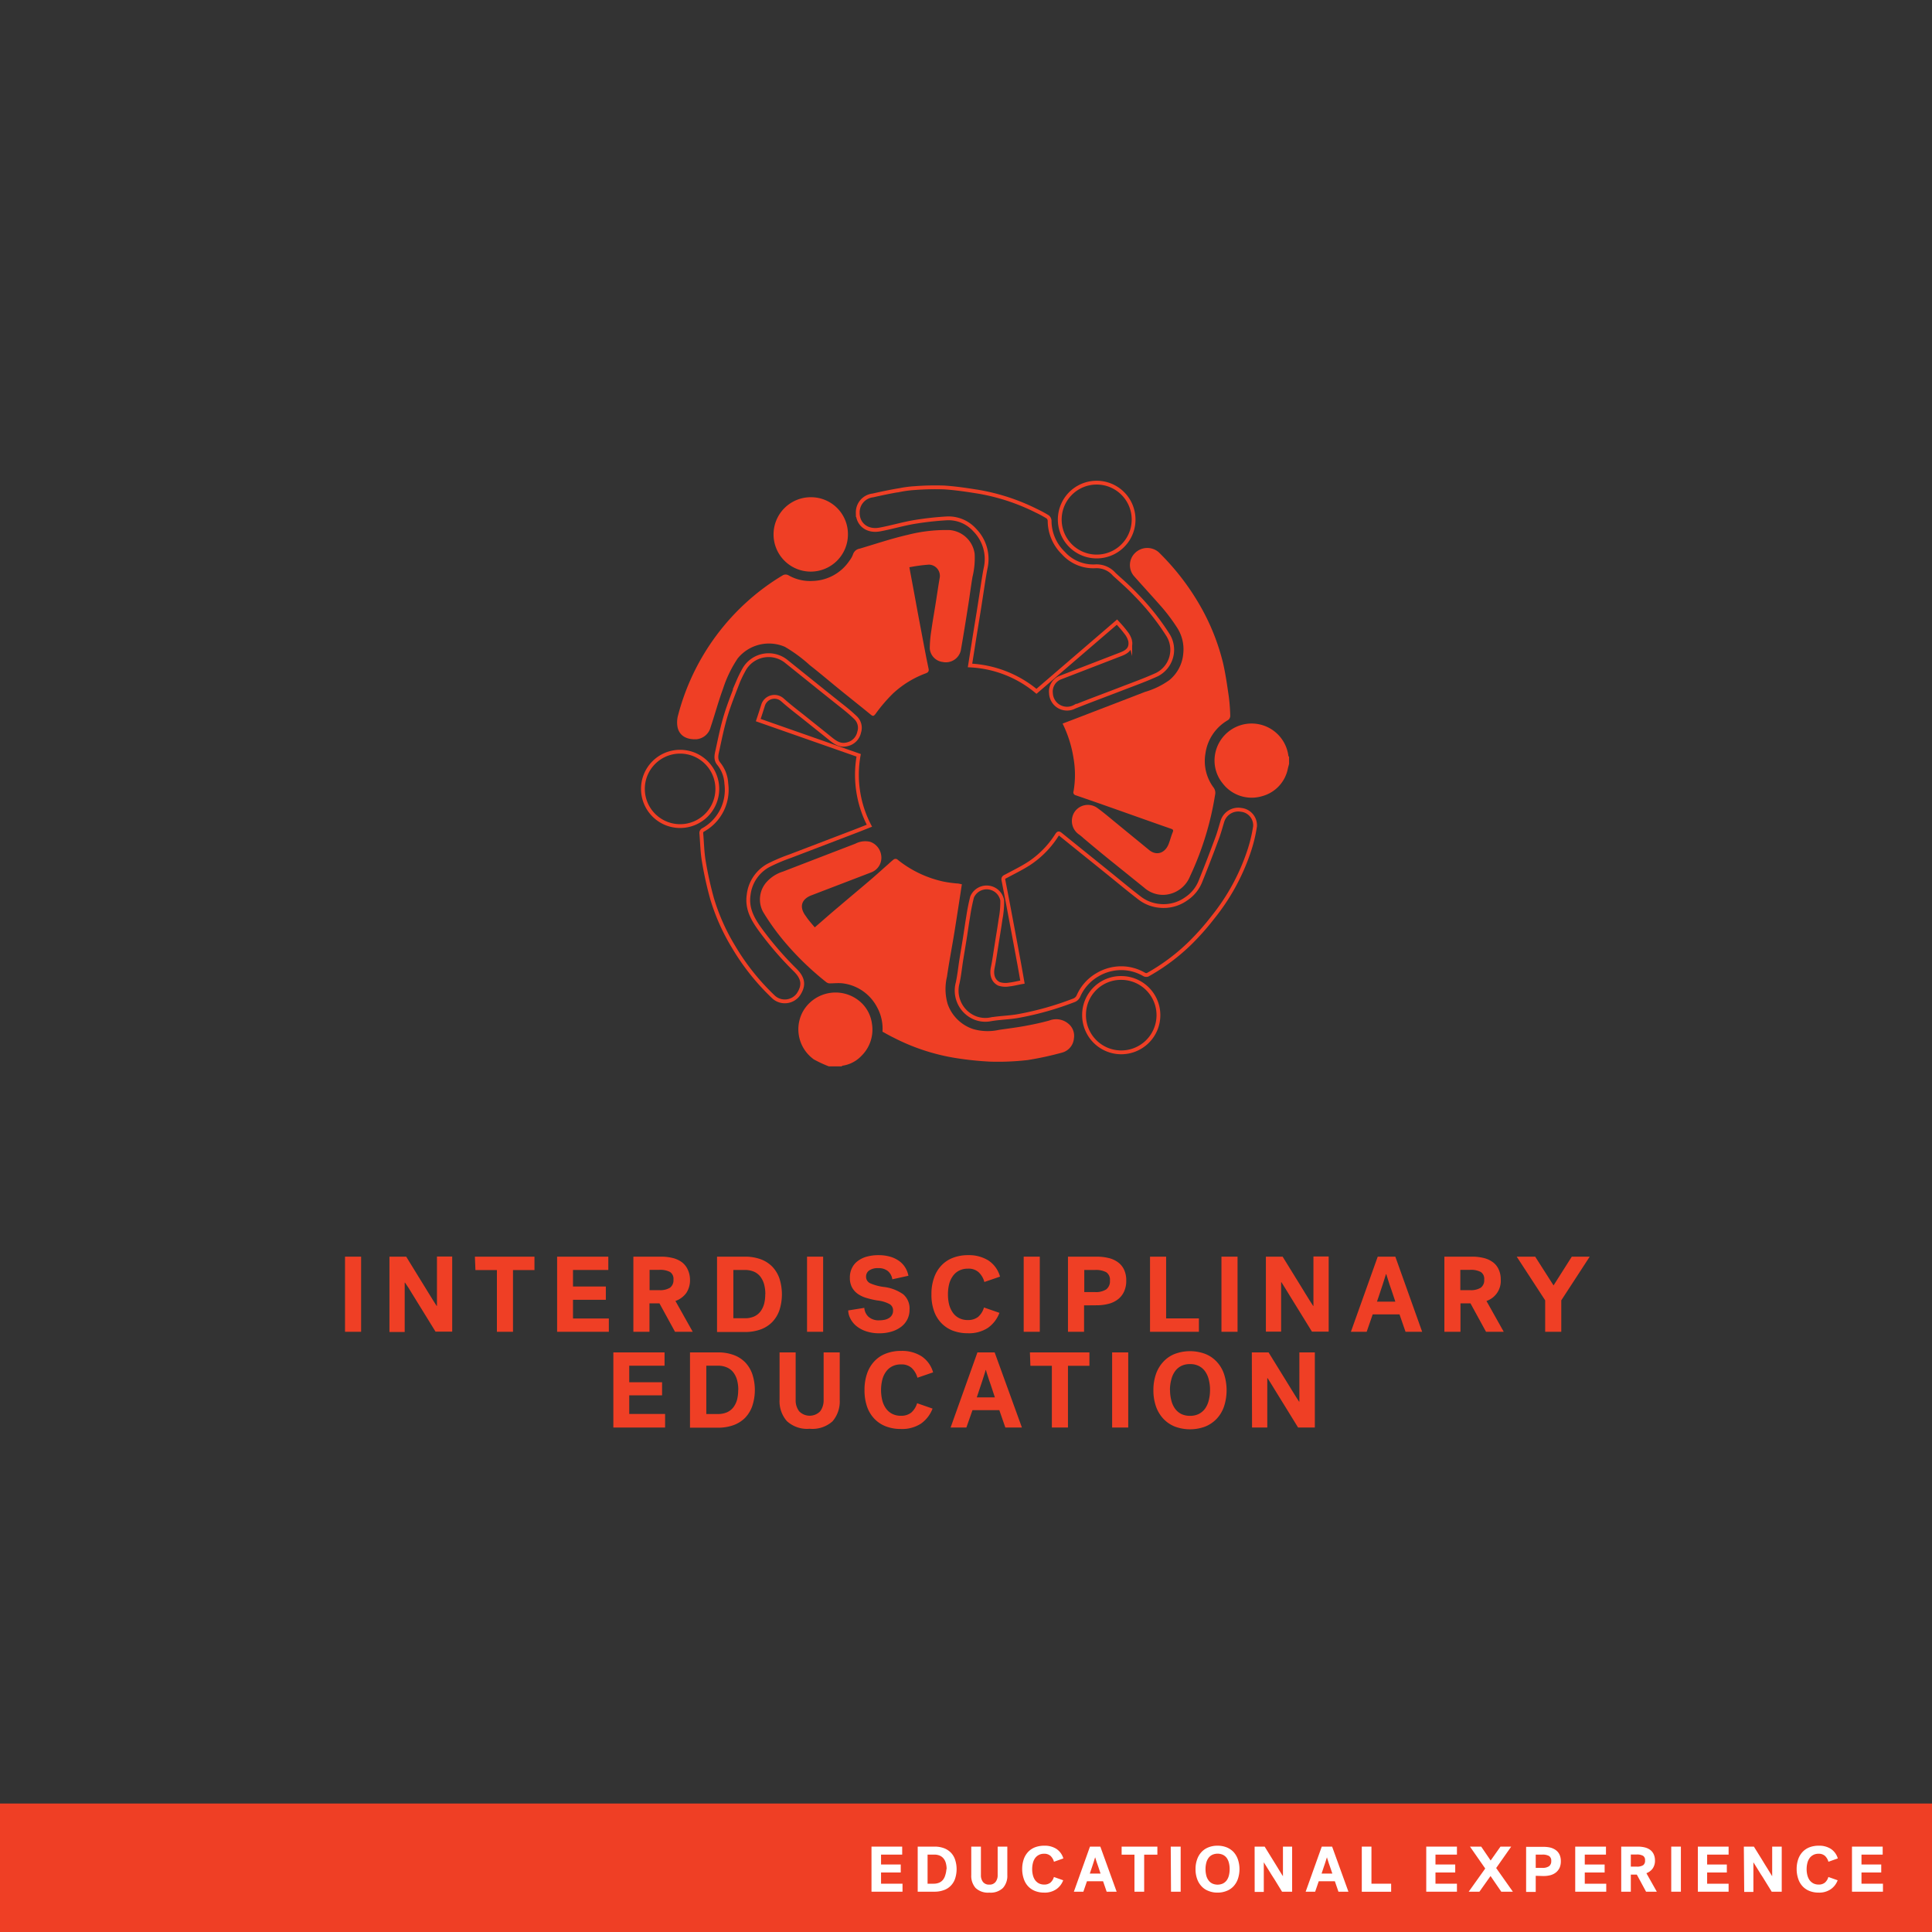 <svg xmlns="http://www.w3.org/2000/svg" viewBox="0 0 360 360"><rect x="0" y="0" width="360" height="360" fill="#333333" stroke="none"/><defs><style>.cls-1{fill:#ef3f25;}.cls-2{fill:#fff;}.cls-3{fill:none;stroke:#ef3f25;stroke-miterlimit:10;stroke-width:0.71px;}</style></defs><title>CARD</title><g id="BACKGROUND"><rect class="cls-1" y="336.06" width="360" height="23.94"/><path class="cls-2" d="M162.39,352.49v-8.4h5.72v1.49h-3.94v1.84h3.67v1.49h-3.67V351h4v1.49Z"/><path class="cls-2" d="M171,344.09h3.13a4.94,4.94,0,0,1,1.73.28,3.55,3.55,0,0,1,1.29.81,3.42,3.42,0,0,1,.81,1.32,5.67,5.67,0,0,1,0,3.58,3.45,3.45,0,0,1-.81,1.31,3.3,3.3,0,0,1-1.29.81,4.94,4.94,0,0,1-1.73.29H171Zm5.39,4.2a4.21,4.21,0,0,0-.14-1.11,2.31,2.31,0,0,0-.42-.86,1.87,1.87,0,0,0-.72-.55,2.46,2.46,0,0,0-1-.19h-1.27V351H174a2.63,2.63,0,0,0,1-.19,1.87,1.87,0,0,0,.72-.55,2.47,2.47,0,0,0,.42-.86A4.27,4.27,0,0,0,176.35,348.29Z"/><path class="cls-2" d="M184.34,352.66a3.34,3.34,0,0,1-2.56-.87,3.41,3.41,0,0,1-.8-2.4v-5.3h1.8v5.31a2,2,0,0,0,.38,1.27,1.41,1.41,0,0,0,1.18.5,1.38,1.38,0,0,0,1.17-.5,2,2,0,0,0,.39-1.27v-5.31h1.8v5.3a3.37,3.37,0,0,1-.81,2.4A3.3,3.3,0,0,1,184.34,352.66Z"/><path class="cls-2" d="M190.47,348.29a5.61,5.61,0,0,1,.29-1.85,3.85,3.85,0,0,1,.82-1.37,3.52,3.52,0,0,1,1.3-.86,4.79,4.79,0,0,1,1.71-.29,4,4,0,0,1,2.25.59,3.22,3.22,0,0,1,1.3,1.78l-1.75.62a2.37,2.37,0,0,0-.65-1.1,1.72,1.72,0,0,0-1.19-.39,2,2,0,0,0-1.67.81,2.63,2.63,0,0,0-.41.91,4.59,4.59,0,0,0-.14,1.15,4.51,4.51,0,0,0,.14,1.14,2.81,2.81,0,0,0,.41.91,2.13,2.13,0,0,0,.7.6,2.18,2.18,0,0,0,1,.22,1.8,1.8,0,0,0,1.14-.35,2.15,2.15,0,0,0,.66-1.06l1.73.61a3.49,3.49,0,0,1-1.3,1.68,3.81,3.81,0,0,1-2.25.62,4.49,4.49,0,0,1-1.68-.3,3.5,3.5,0,0,1-1.28-.85,3.69,3.69,0,0,1-.82-1.37A5.61,5.61,0,0,1,190.47,348.29Z"/><path class="cls-2" d="M208.07,352.49h-1.86l-.67-1.95h-3l-.67,1.95h-1.77l3-8.4h1.93Zm-4-6.43-.09.28-.13.42-.16.5c-.06.18-.12.35-.17.52l-.45,1.33h2c-.16-.47-.31-.91-.44-1.33-.09-.24-.16-.44-.21-.59s-.1-.31-.15-.45-.08-.28-.12-.4l-.09-.28Z"/><path class="cls-2" d="M209,344.09h6.66v1.5H213.2v6.9h-1.81v-6.9H209Z"/><path class="cls-2" d="M218.15,344.09H220v8.4h-1.8Z"/><path class="cls-2" d="M222.77,348.29a5.24,5.24,0,0,1,.3-1.83,3.83,3.83,0,0,1,.83-1.38,3.52,3.52,0,0,1,1.29-.86,4.49,4.49,0,0,1,1.68-.3,4.56,4.56,0,0,1,1.68.3,3.7,3.7,0,0,1,1.29.86,4,4,0,0,1,.82,1.38,5.73,5.73,0,0,1,0,3.66,3.91,3.91,0,0,1-.82,1.37,3.44,3.44,0,0,1-1.29.86,4.37,4.37,0,0,1-1.68.31,4.3,4.3,0,0,1-1.68-.31,3.29,3.29,0,0,1-1.29-.86,3.79,3.79,0,0,1-.83-1.37A5.24,5.24,0,0,1,222.77,348.29Zm1.86,0a4.81,4.81,0,0,0,.14,1.17,2.54,2.54,0,0,0,.42.91,1.88,1.88,0,0,0,.69.59,2.42,2.42,0,0,0,2,0,2,2,0,0,0,.7-.59,2.72,2.72,0,0,0,.41-.91,4.81,4.81,0,0,0,.14-1.17,4.69,4.69,0,0,0-.14-1.17,2.77,2.77,0,0,0-.41-.92,2,2,0,0,0-.7-.58,2.42,2.42,0,0,0-2,0,1.85,1.85,0,0,0-.69.58,2.59,2.59,0,0,0-.42.92A4.69,4.69,0,0,0,224.63,348.29Z"/><path class="cls-2" d="M233.78,344.09h1.87l1.39,2.25.65,1.05.5.82.48.78c.16.24.28.45.39.62h0v-5.52h1.71v8.4h-1.88c-.47-.78-.93-1.52-1.36-2.22l-.64-1c-.18-.28-.35-.55-.51-.83l-.49-.79-.4-.64h0v5.52h-1.7Z"/><path class="cls-2" d="M251.26,352.49H249.4l-.67-1.95h-3l-.67,1.95h-1.77l3-8.4h1.93Zm-4-6.43-.09.28-.13.42-.16.5-.18.52c-.13.42-.28.86-.44,1.33h2l-.45-1.33c-.08-.24-.15-.44-.21-.59s-.1-.31-.14-.45-.09-.28-.13-.4l-.08-.28Z"/><path class="cls-2" d="M253.75,344.09h1.8V351h3.67v1.5h-5.47Z"/><path class="cls-2" d="M265.76,352.49v-8.4h5.72v1.49h-4v1.84h3.68v1.49h-3.68V351h4v1.49Z"/><path class="cls-2" d="M278.79,348.08l3.11,4.41h-2.16l-2-2.92-2.07,2.92h-2l3.08-4.32-2.84-4.08H276l1.76,2.59,1.83-2.59h2Z"/><path class="cls-2" d="M286.16,349.53v3h-1.79v-8.4h3.19a5.81,5.81,0,0,1,1.37.15,3.12,3.12,0,0,1,1,.48,2.18,2.18,0,0,1,.67.83,2.81,2.81,0,0,1,.24,1.21,3,3,0,0,1-.24,1.25,2.5,2.5,0,0,1-.68.86,3,3,0,0,1-1,.5,5.21,5.21,0,0,1-1.35.16Zm2.89-2.77a1,1,0,0,0-.42-.93,2.41,2.41,0,0,0-1.25-.25h-1.22v2.47h1.22a2.11,2.11,0,0,0,1.25-.3A1.13,1.13,0,0,0,289.05,346.76Z"/><path class="cls-2" d="M293.52,352.49v-8.4h5.73v1.49H295.3v1.84H299v1.49H295.3V351h4v1.49Z"/><path class="cls-2" d="M308.38,346.64a2.52,2.52,0,0,1-.43,1.53,2.48,2.48,0,0,1-1.17.87l1.94,3.45h-2L305,349.31h-1.12v3.18h-1.79v-8.4h3.07a5.47,5.47,0,0,1,1.33.15,2.89,2.89,0,0,1,1,.46,2.15,2.15,0,0,1,.64.79A2.68,2.68,0,0,1,308.38,346.64Zm-1.85,0a.9.9,0,0,0-.39-.85,2.3,2.3,0,0,0-1.18-.23h-1.08v2.26H305a2.08,2.08,0,0,0,1.18-.27A1,1,0,0,0,306.53,346.66Z"/><path class="cls-2" d="M311.41,344.09h1.8v8.4h-1.8Z"/><path class="cls-2" d="M316.37,352.49v-8.4h5.73v1.49h-4v1.84h3.67v1.49h-3.67V351h4v1.49Z"/><path class="cls-2" d="M324.94,344.09h1.87c.49.79.95,1.54,1.4,2.25l.64,1.05.51.82.48.78.38.62h0v-5.52H332v8.4h-1.87l-1.37-2.22c-.25-.42-.47-.76-.64-1l-.51-.83-.49-.79c-.15-.25-.29-.47-.4-.64h0v5.52h-1.71Z"/><path class="cls-2" d="M334.78,348.29a5.61,5.61,0,0,1,.29-1.85,3.85,3.85,0,0,1,.82-1.37,3.52,3.52,0,0,1,1.3-.86,4.79,4.79,0,0,1,1.71-.29,4,4,0,0,1,2.25.59,3.22,3.22,0,0,1,1.3,1.78l-1.75.62a2.37,2.37,0,0,0-.65-1.1,1.72,1.72,0,0,0-1.19-.39,2,2,0,0,0-1.67.81,2.63,2.63,0,0,0-.41.91,4.59,4.59,0,0,0-.14,1.15,4.51,4.51,0,0,0,.14,1.14,2.81,2.81,0,0,0,.41.91,2.13,2.13,0,0,0,.7.6,2.18,2.18,0,0,0,1,.22,1.78,1.78,0,0,0,1.14-.35,2.15,2.15,0,0,0,.66-1.06l1.73.61a3.49,3.49,0,0,1-1.3,1.68,3.81,3.81,0,0,1-2.25.62,4.49,4.49,0,0,1-1.68-.3,3.5,3.5,0,0,1-1.28-.85,3.69,3.69,0,0,1-.82-1.37A5.61,5.61,0,0,1,334.78,348.29Z"/><path class="cls-2" d="M345.09,352.49v-8.4h5.72v1.49h-3.95v1.84h3.68v1.49h-3.68V351h4v1.49Z"/></g><g id="LINE_ONE" data-name="LINE ONE"><path class="cls-1" d="M64.29,234.16h3v14h-3Z"/><path class="cls-1" d="M72.57,234.16h3.12L78,237.92l1.08,1.75.84,1.37.8,1.29.64,1h.06v-9.2h2.84v14H81.15l-2.28-3.7-1.07-1.73c-.29-.46-.57-.92-.85-1.38L76.14,240,75.47,239h-.06v9.2H72.57Z"/><path class="cls-1" d="M88.49,234.16h11.1v2.5h-4v11.5h-3v-11.5h-4Z"/><path class="cls-1" d="M103.81,248.16v-14h9.54v2.48h-6.58v3.08h6.12v2.48h-6.12v3.48h6.68v2.48Z"/><path class="cls-1" d="M128.57,238.42a4.26,4.26,0,0,1-.71,2.54,4.31,4.31,0,0,1-2,1.46l3.22,5.74h-3.3l-2.9-5.3h-1.86v5.3h-3v-14h5.12a8.89,8.89,0,0,1,2.21.25,4.78,4.78,0,0,1,1.69.77,3.58,3.58,0,0,1,1.08,1.32A4.47,4.47,0,0,1,128.57,238.42Zm-3.08,0a1.51,1.51,0,0,0-.65-1.41,3.93,3.93,0,0,0-2-.39h-1.8v3.78h1.8a3.5,3.5,0,0,0,2-.45A1.74,1.74,0,0,0,125.49,238.44Z"/><path class="cls-1" d="M133.61,234.16h5.22a8.45,8.45,0,0,1,2.88.47,5.85,5.85,0,0,1,2.16,1.36,6.05,6.05,0,0,1,1.35,2.19,9.68,9.68,0,0,1,0,6,6.05,6.05,0,0,1-1.35,2.19,5.85,5.85,0,0,1-2.16,1.36,8.45,8.45,0,0,1-2.88.47h-5.22Zm9,7a7,7,0,0,0-.23-1.85,4.24,4.24,0,0,0-.7-1.43,3.09,3.09,0,0,0-1.19-.92,4.29,4.29,0,0,0-1.72-.32h-2.12v9h2.12a4.29,4.29,0,0,0,1.72-.32,3.09,3.09,0,0,0,1.19-.92,4.24,4.24,0,0,0,.7-1.43A7,7,0,0,0,142.59,241.16Z"/><path class="cls-1" d="M150.38,234.16h3v14h-3Z"/><path class="cls-1" d="M161.38,237.84a1.33,1.33,0,0,0,.79,1.29,9.27,9.27,0,0,0,2.47.67,7.82,7.82,0,0,1,3.67,1.38,3.48,3.48,0,0,1,1.17,2.86,3.92,3.92,0,0,1-.42,1.83,4,4,0,0,1-1.17,1.38,5.54,5.54,0,0,1-1.79.88,7.72,7.72,0,0,1-2.26.31,7.61,7.61,0,0,1-2.37-.35,5.66,5.66,0,0,1-1.8-.93,4.28,4.28,0,0,1-1.16-1.36,3.54,3.54,0,0,1-.46-1.62l3-.48a2.52,2.52,0,0,0,.79,1.67,2.83,2.83,0,0,0,2,.65,4.55,4.55,0,0,0,1-.1,2.43,2.43,0,0,0,.82-.33,1.58,1.58,0,0,0,.55-.57,1.54,1.54,0,0,0,.2-.82,1.33,1.33,0,0,0-.65-1.2,6.25,6.25,0,0,0-2.29-.68,15.6,15.6,0,0,1-2-.46,5.53,5.53,0,0,1-1.64-.77,3.61,3.61,0,0,1-1.08-1.22,3.76,3.76,0,0,1-.39-1.79,3.93,3.93,0,0,1,.41-1.84,3.52,3.52,0,0,1,1.12-1.31,4.89,4.89,0,0,1,1.69-.79,8.12,8.12,0,0,1,2.15-.26,7.63,7.63,0,0,1,2,.25,5.41,5.41,0,0,1,1.67.74,4.23,4.23,0,0,1,1.21,1.21,4.49,4.49,0,0,1,.66,1.64l-3,.66a2.44,2.44,0,0,0-.81-1.52,2.69,2.69,0,0,0-1.78-.56,2.82,2.82,0,0,0-1.7.42A1.35,1.35,0,0,0,161.38,237.84Z"/><path class="cls-1" d="M173.56,241.16a8.87,8.87,0,0,1,.49-3.07,6.25,6.25,0,0,1,1.37-2.29,5.75,5.75,0,0,1,2.16-1.43,7.73,7.73,0,0,1,2.84-.49,6.86,6.86,0,0,1,3.77,1,5.29,5.29,0,0,1,2.15,3l-2.92,1a3.76,3.76,0,0,0-1.08-1.83,2.77,2.77,0,0,0-2-.65,3.46,3.46,0,0,0-1.62.36,3.18,3.18,0,0,0-1.16,1,4.48,4.48,0,0,0-.7,1.51,7.73,7.73,0,0,0-.22,1.92,7.65,7.65,0,0,0,.22,1.91,4.67,4.67,0,0,0,.7,1.51,3.12,3.12,0,0,0,1.16,1,3.5,3.5,0,0,0,1.63.36,3,3,0,0,0,1.9-.58,3.63,3.63,0,0,0,1.1-1.76l2.88,1a6,6,0,0,1-2.15,2.8,6.46,6.46,0,0,1-3.77,1,7.78,7.78,0,0,1-2.79-.49,5.9,5.9,0,0,1-2.13-1.42,6.17,6.17,0,0,1-1.37-2.29A9,9,0,0,1,173.56,241.16Z"/><path class="cls-1" d="M190.75,234.16h3v14h-3Z"/><path class="cls-1" d="M202,243.24v4.92h-3v-14h5.32a9.4,9.4,0,0,1,2.28.26,4.81,4.81,0,0,1,1.74.8,3.6,3.6,0,0,1,1.12,1.38,4.61,4.61,0,0,1,.4,2,4.72,4.72,0,0,1-.41,2.07,3.85,3.85,0,0,1-1.14,1.44,4.75,4.75,0,0,1-1.75.84,8.7,8.7,0,0,1-2.24.27Zm4.82-4.62a1.68,1.68,0,0,0-.69-1.56,4.09,4.09,0,0,0-2.09-.42h-2v4.12h2a3.58,3.58,0,0,0,2.09-.5A1.9,1.9,0,0,0,206.82,238.62Z"/><path class="cls-1" d="M214.29,234.16h3v11.5h6.11v2.5h-9.11Z"/><path class="cls-1" d="M227.6,234.16h3v14h-3Z"/><path class="cls-1" d="M235.88,234.16H239l2.32,3.76,1.08,1.75.84,1.37.8,1.29.64,1h.06v-9.2h2.84v14h-3.12l-2.28-3.7c-.42-.7-.78-1.27-1.07-1.73l-.85-1.38-.81-1.32c-.26-.42-.48-.78-.67-1.07h-.06v9.2h-2.84Z"/><path class="cls-1" d="M265,248.16h-3.1l-1.12-3.24h-5l-1.12,3.24h-2.94l5-14H260Zm-6.76-10.72a4,4,0,0,1-.14.47c-.06.21-.14.44-.22.7s-.17.54-.27.84-.19.59-.29.87c-.22.69-.47,1.43-.74,2.22H260c-.26-.79-.51-1.53-.74-2.22l-.35-1q-.12-.39-.24-.75c-.07-.24-.14-.46-.21-.67l-.14-.47Z"/><path class="cls-1" d="M279.64,238.42a3.94,3.94,0,0,1-2.66,4l3.22,5.74h-3.3l-2.9-5.3h-1.86v5.3h-3v-14h5.12a8.84,8.84,0,0,1,2.21.25,4.7,4.7,0,0,1,1.69.77,3.39,3.39,0,0,1,1.08,1.32A4.33,4.33,0,0,1,279.64,238.42Zm-3.08,0a1.49,1.49,0,0,0-.65-1.41,3.91,3.91,0,0,0-2-.39h-1.8v3.78h1.8a3.48,3.48,0,0,0,2-.45A1.71,1.71,0,0,0,276.56,238.44Z"/><path class="cls-1" d="M287.92,242.3l-5.3-8.14h3.44l3.42,5.36,3.4-5.36h3.34l-5.3,8.14v5.86h-3Z"/></g><g id="LINE_TWO" data-name="LINE TWO"><path class="cls-1" d="M114.29,266V252h9.54v2.48h-6.58v3.08h6.12V260h-6.12v3.47h6.68V266Z"/><path class="cls-1" d="M128.57,252h5.22a8.21,8.21,0,0,1,2.88.47,5.73,5.73,0,0,1,2.16,1.36,5.94,5.94,0,0,1,1.34,2.18,9.52,9.52,0,0,1,0,6,6.07,6.07,0,0,1-1.34,2.19,6,6,0,0,1-2.16,1.36,8.45,8.45,0,0,1-2.88.47h-5.22Zm9,7a7,7,0,0,0-.23-1.85,4.15,4.15,0,0,0-.7-1.43,3,3,0,0,0-1.2-.92,4,4,0,0,0-1.71-.32h-2.12v9h2.12a4.21,4.21,0,0,0,1.71-.31,3.14,3.14,0,0,0,1.2-.92,4.24,4.24,0,0,0,.7-1.43A7.1,7.1,0,0,0,137.55,259Z"/><path class="cls-1" d="M150.87,266.23a5.56,5.56,0,0,1-4.26-1.44,5.63,5.63,0,0,1-1.35-4V252h3v8.86a3.36,3.36,0,0,0,.65,2.11,2.73,2.73,0,0,0,3.92,0,3.42,3.42,0,0,0,.64-2.11V252h3v8.84a5.67,5.67,0,0,1-1.34,4A5.59,5.59,0,0,1,150.87,266.23Z"/><path class="cls-1" d="M161.09,259a9.12,9.12,0,0,1,.48-3.07,6.25,6.25,0,0,1,1.37-2.29,5.64,5.64,0,0,1,2.16-1.43,7.74,7.74,0,0,1,2.85-.49,6.77,6.77,0,0,1,3.76,1,5.32,5.32,0,0,1,2.16,3l-2.92,1a3.92,3.92,0,0,0-1.08-1.83,2.82,2.82,0,0,0-2-.65,3.46,3.46,0,0,0-1.62.36,3.18,3.18,0,0,0-1.16,1,4.28,4.28,0,0,0-.69,1.51,8.09,8.09,0,0,0,0,3.83,4.45,4.45,0,0,0,.69,1.51,3.21,3.21,0,0,0,1.16,1,3.51,3.51,0,0,0,1.64.36,3,3,0,0,0,1.89-.58,3.72,3.72,0,0,0,1.11-1.76l2.88,1a6.07,6.07,0,0,1-2.16,2.8,6.44,6.44,0,0,1-3.76,1,7.7,7.7,0,0,1-2.79-.49,5.86,5.86,0,0,1-2.14-1.42,6.25,6.25,0,0,1-1.37-2.29A9.26,9.26,0,0,1,161.09,259Z"/><path class="cls-1" d="M190.42,266h-3.09l-1.12-3.24h-5L180.07,266h-2.94l5-14h3.21Zm-6.75-10.72-.14.47c-.07.2-.15.44-.22.7s-.18.54-.27.84l-.29.87-.74,2.22h3.37c-.26-.79-.51-1.53-.73-2.22-.15-.4-.27-.73-.35-1s-.17-.51-.24-.75-.15-.47-.22-.67-.11-.37-.13-.47Z"/><path class="cls-1" d="M191.91,252H203v2.5h-4V266h-3v-11.5h-4Z"/><path class="cls-1" d="M207.23,252h3v14h-3Z"/><path class="cls-1" d="M214.92,259a9,9,0,0,1,.49-3,6.43,6.43,0,0,1,1.39-2.29,5.78,5.78,0,0,1,2.14-1.44,8.12,8.12,0,0,1,5.61,0,5.86,5.86,0,0,1,2.14,1.44,6.27,6.27,0,0,1,1.38,2.29,9.74,9.74,0,0,1,0,6.1,6.35,6.35,0,0,1-1.38,2.29,6.12,6.12,0,0,1-2.14,1.44,8.12,8.12,0,0,1-5.61,0,6,6,0,0,1-2.14-1.44,6.51,6.51,0,0,1-1.39-2.29A9.08,9.08,0,0,1,214.92,259Zm3.1,0a7.55,7.55,0,0,0,.24,1.95,4.51,4.51,0,0,0,.68,1.52,3.32,3.32,0,0,0,1.16,1,3.7,3.7,0,0,0,1.64.35,3.64,3.64,0,0,0,1.64-.35,3.27,3.27,0,0,0,1.17-1,4.51,4.51,0,0,0,.68-1.52,7.55,7.55,0,0,0,.24-1.95,7.44,7.44,0,0,0-.24-1.95,4.42,4.42,0,0,0-.68-1.52,3.17,3.17,0,0,0-1.17-1,3.51,3.51,0,0,0-1.64-.35,3.57,3.57,0,0,0-1.64.35,3.22,3.22,0,0,0-1.16,1,4.42,4.42,0,0,0-.68,1.52A7.44,7.44,0,0,0,218,259Z"/><path class="cls-1" d="M233.26,252h3.12l2.32,3.76c.44.7.8,1.29,1.08,1.75l.84,1.37.8,1.29c.26.4.47.75.64,1h.06V252H245v14h-3.12l-2.28-3.7c-.42-.7-.78-1.27-1.07-1.73l-.85-1.38-.81-1.32c-.26-.42-.48-.78-.67-1.07h-.06V266h-2.84Z"/></g><g id="ICON"><path class="cls-1" d="M154.44,198.7a22,22,0,0,1-2.78-1.29,6.89,6.89,0,0,1-1.94-9.12,7,7,0,0,1,11-1.22,6.6,6.6,0,0,1,1.76,3.72,6.84,6.84,0,0,1-1.93,5.92,6.07,6.07,0,0,1-3.58,1.87s-.1.08-.16.12Z"/><path class="cls-1" d="M240.2,142.33c-.07.29-.15.57-.22.86a6.64,6.64,0,0,1-4.79,5.16,6.8,6.8,0,0,1-7.38-2.4,6.7,6.7,0,0,1-1.5-4.19,6.91,6.91,0,0,1,13.76-.94c0,.08.09.15.13.23Z"/><path class="cls-3" d="M180.75,124c.28-1.78.55-3.45.81-5.13l.78-4.8c.22-1.38.43-2.76.64-4.13s.4-2.66.66-4a7.7,7.7,0,0,0-2-7.16,6.56,6.56,0,0,0-5.19-2.19,57.08,57.08,0,0,0-6.11.68c-2.15.36-4.25,1-6.38,1.39-2.47.47-4.17-1.06-4.13-3.15a3.16,3.16,0,0,1,2.8-3.19c1.65-.37,3.31-.73,5-1a20.67,20.67,0,0,1,2.83-.37,49.63,49.63,0,0,1,5.45-.12c2.18.14,4.35.47,6.52.82a38.62,38.62,0,0,1,10.65,3.51,22.27,22.27,0,0,1,2.15,1.16,1,1,0,0,1,.35.72,8.38,8.38,0,0,0,2.55,6,7.48,7.48,0,0,0,6,2.48,4.37,4.37,0,0,1,3.5,1.5c1.36,1.24,2.75,2.44,4,3.77a45.26,45.26,0,0,1,6.05,7.61,5.18,5.18,0,0,1-2.1,7.3c-2,.91-4,1.64-6.07,2.43-3.09,1.2-6.2,2.34-9.28,3.57a3,3,0,0,1-4.4-2.52,2.78,2.78,0,0,1,1.78-2.93l11.29-4.36c1.34-.52,1.88-1.18,1.7-2.44a4.06,4.06,0,0,0-.84-1.62c-.47-.64-1-1.22-1.63-1.91l-15,12.9A20.91,20.91,0,0,0,180.75,124Z"/><path class="cls-3" d="M190.52,183c-.19-1.1-.39-2.22-.59-3.33-.37-2-.75-4.05-1.13-6.08q-.5-2.65-1-5.32c-.28-1.43-.55-2.86-.83-4.29-.1-.51.29-.6.63-.78,1.43-.77,2.89-1.48,4.25-2.37a17.61,17.61,0,0,0,5.1-5.25c.2-.31.32-.39.64-.13,2.91,2.36,5.83,4.7,8.75,7.06,2,1.61,3.95,3.25,6,4.82a7.14,7.14,0,0,0,3.7,1.46,7.24,7.24,0,0,0,5-1.31,7,7,0,0,0,2.6-3.15q1.62-4,3.15-8.15c.38-1,.67-2.11,1-3.18a3.09,3.09,0,0,1,3.45-2.1,2.9,2.9,0,0,1,2.62,3.08,27.81,27.81,0,0,1-1.19,4.84A39.52,39.52,0,0,1,226,170.94a47.37,47.37,0,0,1-4.14,4.69,37.53,37.53,0,0,1-8,6,.79.79,0,0,1-.65-.05,8.48,8.48,0,0,0-4.11-1.17,8.72,8.72,0,0,0-4.6,1.22,8.49,8.49,0,0,0-3.54,3.95,1.51,1.51,0,0,1-.92.84,56.86,56.86,0,0,1-10.14,2.87c-1.74.33-3.53.34-5.28.64a5.16,5.16,0,0,1-3.81-.71,5.49,5.49,0,0,1-2.36-6.08c.31-1.43.45-2.89.68-4.33.2-1.26.42-2.52.62-3.78.23-1.42.42-2.85.66-4.26a36.58,36.58,0,0,1,.72-3.61,2.95,2.95,0,0,1,5.62.62,17.22,17.22,0,0,1-.31,3.49c-.23,1.65-.52,3.3-.78,5-.22,1.35-.4,2.71-.67,4s0,2.48,1.16,3.06a3.93,3.93,0,0,0,1.91.12C188.86,183.37,189.63,183.15,190.52,183Z"/><path class="cls-3" d="M141.29,134.18,160,140.74A20.54,20.54,0,0,0,162,153.86c-1.08.43-2.11.84-3.14,1.23l-11.64,4.45a33.32,33.32,0,0,0-4,1.7,7.16,7.16,0,0,0-3.72,5.51c-.38,2.58.78,4.57,2.2,6.52a62.3,62.3,0,0,0,6.47,7.49c1.58,1.57,1.68,2.91.59,4.55a3.12,3.12,0,0,1-4.54.54,43.11,43.11,0,0,1-7.55-9.45,38.36,38.36,0,0,1-4-9,67.58,67.58,0,0,1-1.54-7c-.28-1.67-.3-3.39-.45-5.09a.65.65,0,0,1,.4-.7,8.55,8.55,0,0,0,4.26-8.59,6.37,6.37,0,0,0-1.37-3.66c-.75-.87-.45-1.78-.26-2.66.46-2.15.9-4.31,1.54-6.41s1.5-4.23,2.31-6.33a23.39,23.39,0,0,1,1.14-2.3,5.25,5.25,0,0,1,7.81-1.42l5.09,4.09c1.67,1.35,3.35,2.69,5,4,1,.78,1.94,1.55,2.83,2.41a2.62,2.62,0,0,1,.66,2.7,2.91,2.91,0,0,1-2.16,2.23c-1.44.41-2.42-.41-3.42-1.22-1.64-1.33-3.29-2.63-4.93-3.95-1.27-1-2.57-2-3.8-3.1a2.22,2.22,0,0,0-3.59,1C141.92,132.28,141.61,133.22,141.29,134.18Z"/><path class="cls-1" d="M169.45,105.7c.27,1.47.53,2.84.78,4.2.37,2,.73,4,1.11,6s.78,4.14,1.18,6.21c.16.84.34,1.68.51,2.52.09.43-.08.67-.51.83a18.29,18.29,0,0,0-6.08,3.72,29.11,29.11,0,0,0-3.3,3.85c-.34.44-.49.46-.89.13-1.93-1.58-3.88-3.12-5.81-4.69s-3.66-3.05-5.53-4.51a27.64,27.64,0,0,0-4.65-3.43,7.5,7.5,0,0,0-8.79,2.14,22.42,22.42,0,0,0-2.74,5.66c-.87,2.36-1.52,4.8-2.32,7.18a3,3,0,0,1-2.65,2.24c-1.85.08-3.11-.65-3.49-2.16a4.93,4.93,0,0,1,.09-2.35,43.2,43.2,0,0,1,12.71-21,42.13,42.13,0,0,1,6.82-5.06,1.08,1.08,0,0,1,1,0,8.11,8.11,0,0,0,4.61,1.07,8.53,8.53,0,0,0,6.81-3.81,4.2,4.2,0,0,0,.66-1.21,1.56,1.56,0,0,1,1.23-1c3-.89,5.92-1.88,8.94-2.57a28.7,28.7,0,0,1,7.78-.89,5.12,5.12,0,0,1,4.69,4.4,14.65,14.65,0,0,1-.4,4.33c-.28,1.65-.49,3.31-.75,5-.46,2.91-.92,5.82-1.43,8.72a2.86,2.86,0,0,1-3.37,2.13,2.74,2.74,0,0,1-2.41-2.51,22.17,22.17,0,0,1,.29-3.35c.24-1.73.55-3.44.82-5.16.25-1.54.46-3.08.73-4.61a2.09,2.09,0,0,0-2-2.51A31,31,0,0,0,169.45,105.7Z"/><path class="cls-1" d="M151.82,172.8c1.56-1.34,3-2.63,4.53-3.9,1.81-1.55,3.65-3.07,5.46-4.62,1.19-1,2.36-2.07,3.54-3.11.41-.36.79-.74,1.23-1.06a.63.63,0,0,1,.58,0,20.59,20.59,0,0,0,8.69,4.17,22.93,22.93,0,0,0,2.49.34c.3,0,.59.1.89.15-.46,3-.9,5.9-1.37,8.82s-1,5.58-1.4,8.38a9.91,9.91,0,0,0,.12,5.1,7.52,7.52,0,0,0,4.75,4.68,9.77,9.77,0,0,0,4.83.15c1.63-.24,3.27-.44,4.9-.74s3-.6,4.46-1a3.51,3.51,0,0,1,3.48.53,2.92,2.92,0,0,1,1.11,2.8,3,3,0,0,1-2.25,2.66,59.17,59.17,0,0,1-6.39,1.38,48.66,48.66,0,0,1-7,.29,59.66,59.66,0,0,1-6.39-.67,38.59,38.59,0,0,1-11.64-3.84c-.67-.32-1.32-.7-2-1.07a8.31,8.31,0,0,0-1-4.54,8.4,8.4,0,0,0-6.35-4.46c-.84-.11-1.71,0-2.56,0a1.23,1.23,0,0,1-.62-.27,54.53,54.53,0,0,1-7.61-7.35,43.63,43.63,0,0,1-4.11-5.7,4.87,4.87,0,0,1,.72-5.64,6.83,6.83,0,0,1,3-1.88q6.73-2.6,13.47-5.19a4,4,0,0,1,2.77-.35,3.11,3.11,0,0,1,2.05,2.53,2.91,2.91,0,0,1-1.82,3.15l-11.16,4.28c-1.94.74-2.34,2.23-1.05,3.91C150.61,171.41,151.22,172.09,151.82,172.8Z"/><path class="cls-1" d="M198,134.83l3.07-1.17c4.09-1.58,8.18-3.14,12.27-4.73a14.86,14.86,0,0,0,4.55-2.2,7.14,7.14,0,0,0,2.59-4.92,7.39,7.39,0,0,0-1.16-4.88,35,35,0,0,0-2.61-3.53c-1.74-2-3.59-4-5.36-6a3.15,3.15,0,0,1,.2-4.41,3.26,3.26,0,0,1,4.34-.11A45.77,45.77,0,0,1,223.7,113a41.08,41.08,0,0,1,4.17,10.43c.49,2.09.79,4.24,1.1,6.37a33.9,33.9,0,0,1,.27,3.63,1,1,0,0,1-.42.75,8.5,8.5,0,0,0-4.2,6.2,8.26,8.26,0,0,0,1.52,6.38,1.64,1.64,0,0,1,.27,1.36,56.36,56.36,0,0,1-4.66,15.15,5.5,5.5,0,0,1-4.82,3.47,5.26,5.26,0,0,1-3.71-1.32l-6.49-5.23c-1.62-1.31-3.22-2.64-4.83-4a9.15,9.15,0,0,0-.92-.75,3.06,3.06,0,0,1-.75-4.15,3,3,0,0,1,4.21-.76c1.25.9,2.42,1.91,3.61,2.88,2,1.65,4.06,3.32,6.1,5,1.37,1.1,2.95.56,3.61-1.15.28-.71.46-1.46.75-2.16.18-.44.07-.55-.35-.69-3.46-1.2-6.91-2.44-10.37-3.66-2.44-.86-4.89-1.72-7.34-2.56a.55.55,0,0,1-.41-.74,18.08,18.08,0,0,0,0-6.14A22.24,22.24,0,0,0,198,134.83Z"/><path class="cls-3" d="M119.8,147a6.92,6.92,0,0,1,6.92-6.93A6.93,6.93,0,1,1,119.8,147Z"/><path class="cls-3" d="M209,182.23a6.93,6.93,0,1,1-7,6.74A6.86,6.86,0,0,1,209,182.23Z"/><path class="cls-1" d="M158,99.5a6.93,6.93,0,1,1-6.92-6.85A6.87,6.87,0,0,1,158,99.5Z"/><path class="cls-3" d="M197.47,96.88a6.88,6.88,0,1,1,13.75.3,6.88,6.88,0,0,1-13.75-.3Z"/></g></svg>